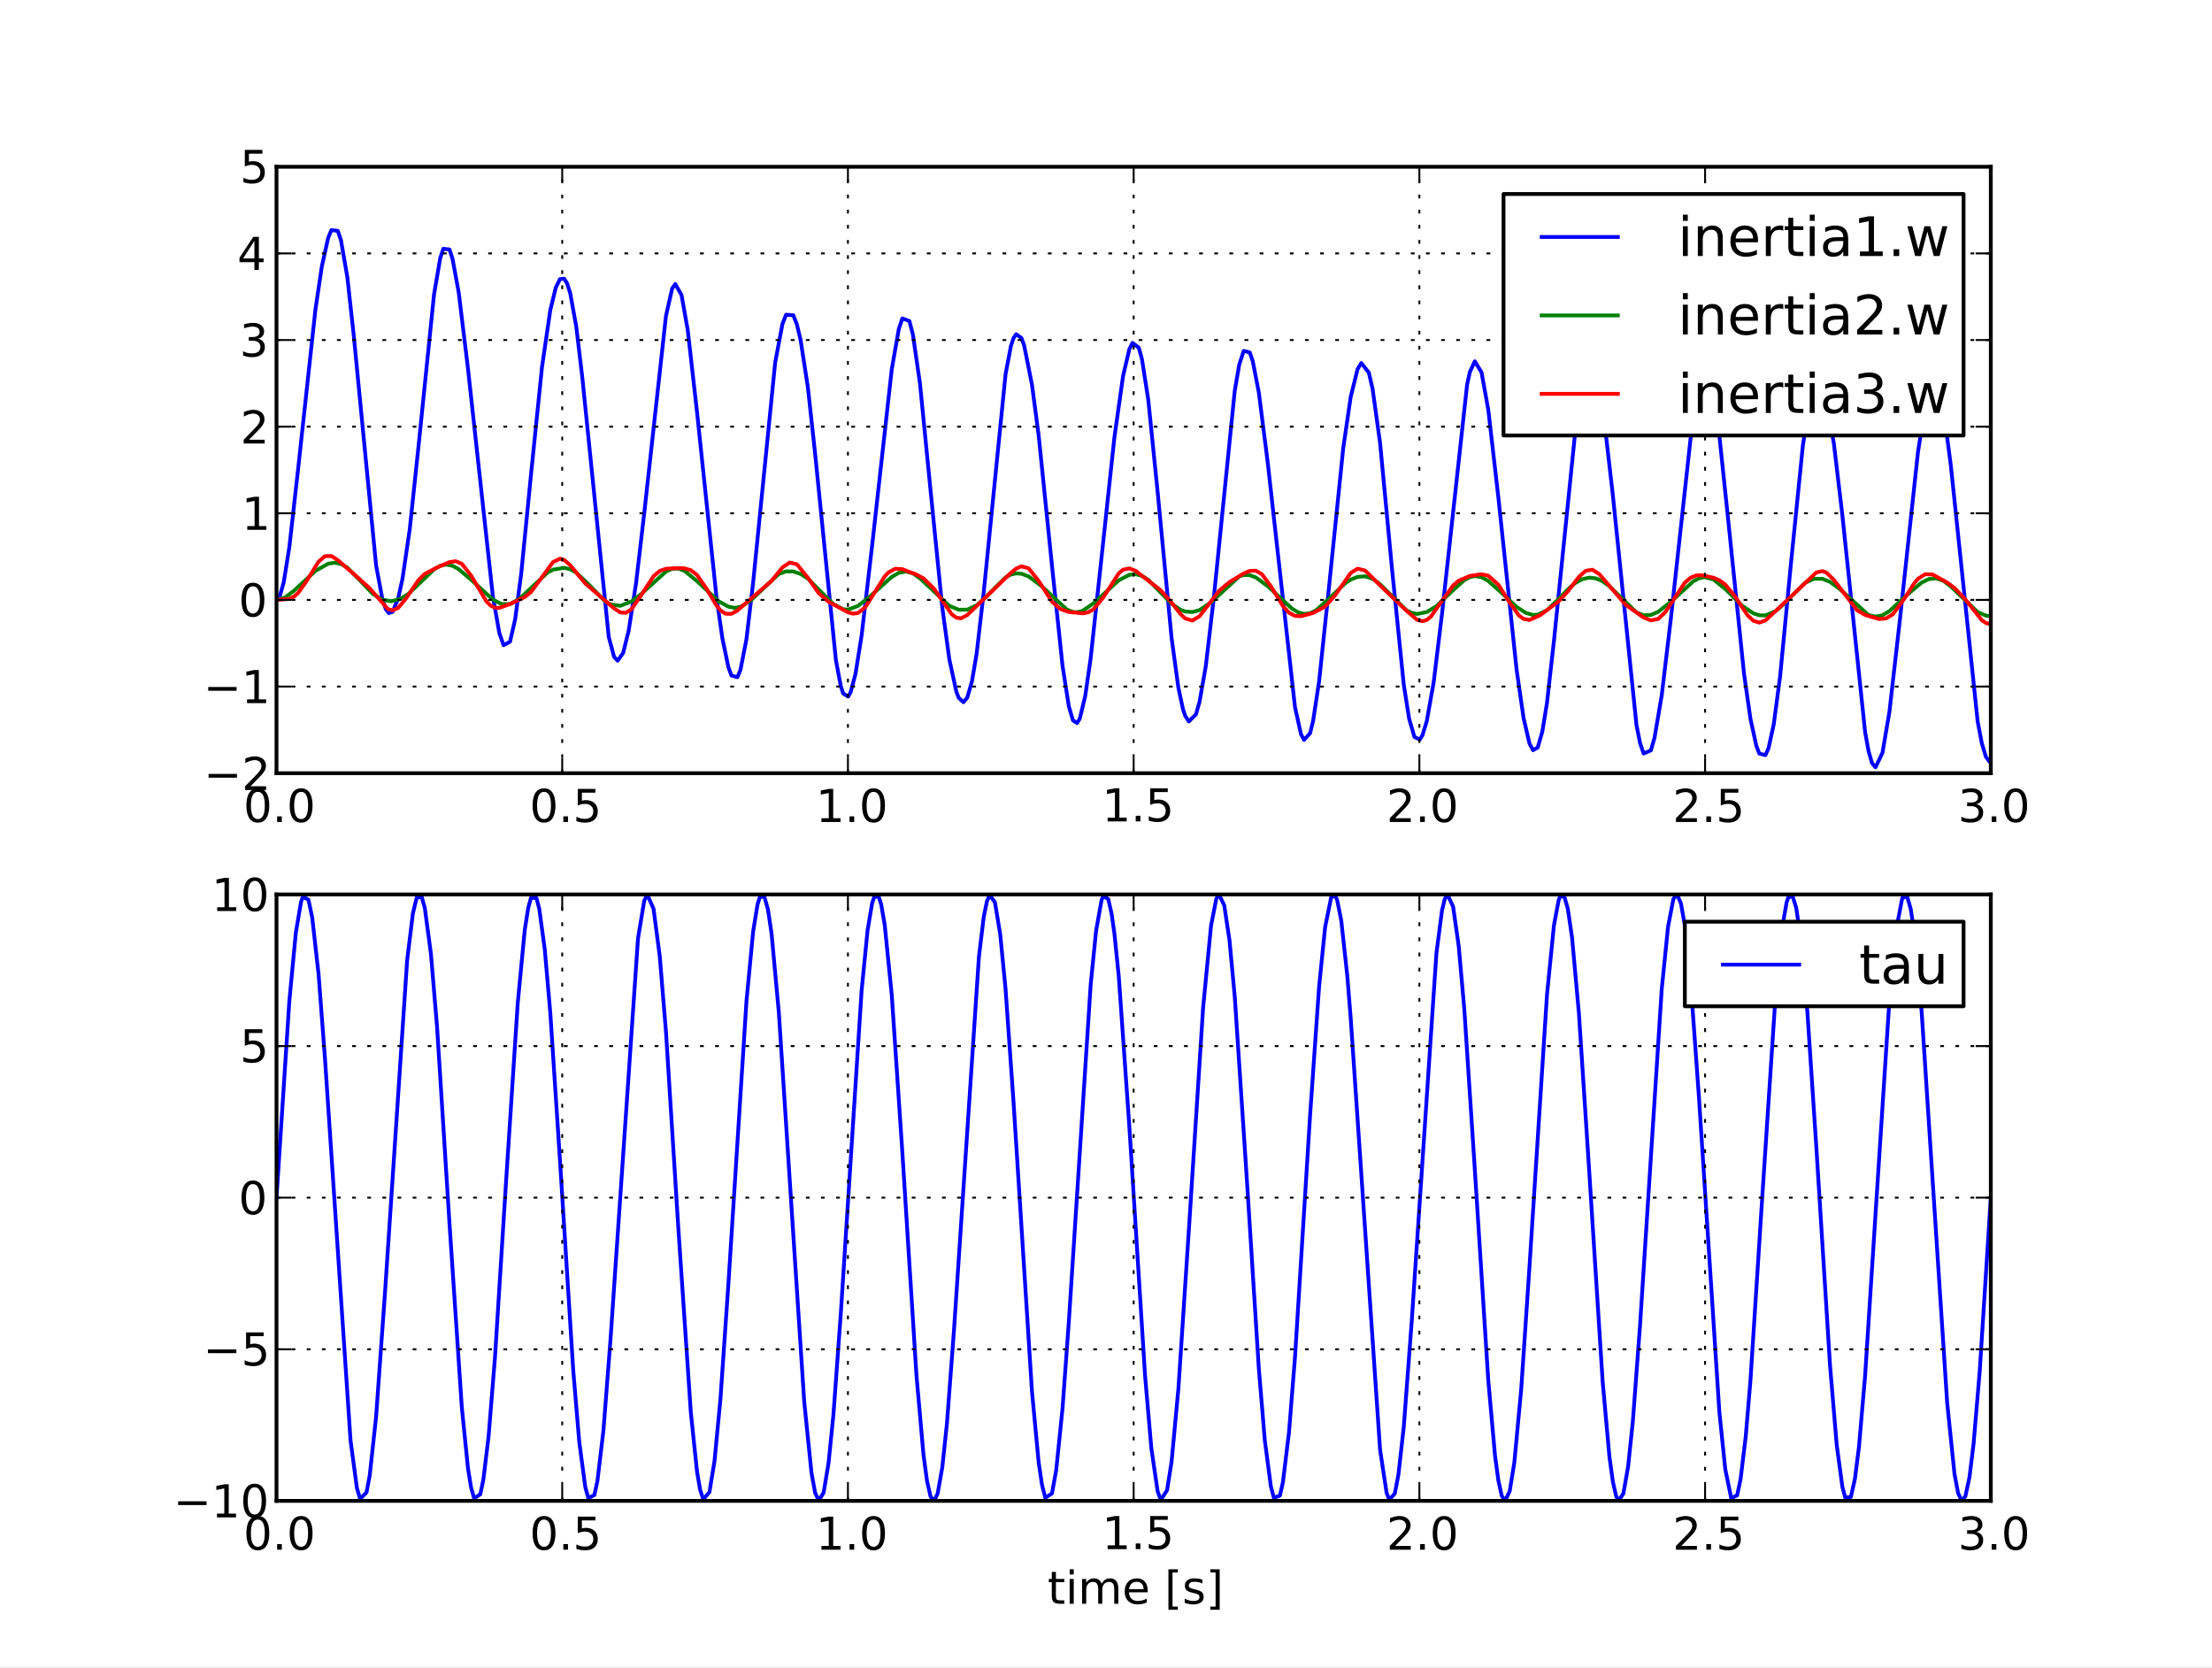 <?xml version="1.0" standalone="no"?>
<!DOCTYPE svg PUBLIC "-//W3C//DTD SVG 1.1//EN"
  "http://www.w3.org/Graphics/SVG/1.1/DTD/svg11.dtd">
<!-- Created with matplotlib (http://matplotlib.sourceforge.net/) -->
<svg width="585pt" height="441pt" viewBox="0 0 585 441"
   xmlns="http://www.w3.org/2000/svg"
   xmlns:xlink="http://www.w3.org/1999/xlink"
   version="1.1"
   id="svg1">
<rect x="0" y="0" width="585" height="441" fill="#333333" stroke="none"/>
<g id="figure1">
<g id="patch1">
<path style="fill: #ffffff; stroke: #ffffff; stroke-width: 1; stroke-linejoin: round; stroke-linecap: square;  opacity: 1"  d="M0 441L585 441L585 0
L0 0L0 441"/>
</g>
<g id="axes1">
<g id="patch2">
<path style="fill: #ffffff; opacity: 1"  d="M73.125 204.464L526.5 204.464L526.5 44.1
L73.125 44.1L73.125 204.464"/>
</g>
<g id="line2d1">
<defs>
  <clipPath id="pc3769e3e2eff82f1d1a2fae431057c3a">
<rect x="73.125" y="44.1" width="453.375" height="160.364"/>
  </clipPath>
</defs><path style="fill: none; stroke: #0000ff; stroke-width: 1; stroke-linejoin: round; stroke-linecap: square;  opacity: 1" clip-path="url(#pc3769e3e2eff82f1d1a2fae431057c3a)" d="M73.125 158.645L74.005 157.635L75.036 153.98
L76.52 144.69L78.822 124.193L83.413 81.926
L85.103 70.506L86.792 62.895L87.637 60.851
L89.327 61.045L90.172 63.513L91.862 73.292
L93.551 88.68L99.465 149.517L101.144 158.523
L102.042 161.105L102.81 162.107L103.83 161.796
L105.303 158.227L106.436 153.101L108.35 140.052
L110.712 117.722L114.79 77.846L116.421 68.282
L117.237 65.782L118.868 65.966L119.684 68.469
L121.315 77.37L123.761 97.444L130.351 157.721
L132.047 167.367L133.177 170.624L134.888 169.688
L136.247 163.742L137.851 151.625L140.428 125.545
L143.342 97.051L145.528 82.05L146.986 76.056
L148.091 73.814L149.197 73.687L149.996 74.985
L150.795 77.517L152.393 86.3L153.991 99.748
L160.993 168.427L162.403 173.696L163.343 174.719
L164.799 172.669L166.255 166.816L168.22 154.188
L170.372 135.771L176.125 83.541L177.769 76.28
L178.59 75.115L180.234 78L181.877 87.223
L184.343 109.01L189.49 157.947L191.047 168.808
L192.64 176.448L193.436 178.632L195.028 179.079
L195.824 177.159L197.416 169.013L199.182 154.043
L205.007 95.874L206.928 85.696L207.889 83.228
L209.81 83.374L210.771 85.866L211.731 89.902
L213.653 102.393L215.574 120.01L221.065 174.554
L222.36 181.451L223.007 183.401L224.302 184.2
L224.949 183.102L226.244 178.232L227.869 168.039
L230.646 144.285L235.843 97.636L237.708 86.991
L238.641 84.207L240.506 84.891L241.438 88.483
L243.303 101.437L246.101 129.705L249.207 160.671
L251.068 174.367L252.93 182.951L253.551 184.553
L254.792 185.699L255.81 184.468L257.045 180.205
L258.279 172.902L260.165 156.596L265.932 99.004
L267.338 91.536L268.041 89.415L268.745 88.379
L270.151 89.403L270.854 91.343L272.926 101.756
L274.689 115.135L278.214 149.59L281.003 176.07
L282.676 186.815L283.762 190.489L284.847 191.206
L285.567 190.036L287.007 184.043L288.447 174.03
L291.326 147.352L294.723 115.656L297.017 99.419
L298.679 92.311L299.51 90.674L301.171 91.934
L302.002 94.955L303.663 105.591L306.156 130.093
L309.848 168.756L311.648 181.899L312.847 187.492
L313.447 189.292L314.395 190.785L316.291 188.905
L317.239 185.573L318.884 176.214L320.976 158.41
L326.553 103.303L327.74 96.422L328.928 92.796
L330.522 93.199L331.319 95.54L332.914 103.783
L335.306 122.592L342.481 186.985L344.076 194.173
L344.873 195.653L346.467 193.906L347.265 190.698
L348.859 180.16L351.251 157.441L355.249 118.436
L357.216 104.951L359.038 97.604L360.03 96.003
L362.012 98.556L363.003 102.829L364.986 117.172
L368.161 150.65L371.244 181.013L372.659 190.021
L374.074 194.892L375.489 195.565L376.197 194.422
L377.305 190.818L379.15 180.49L381.36 162.342
L387.991 101.766L388.728 98.372L390.033 95.544
L391.813 98.459L393.594 108.307L396.264 131.518
L401.101 177.181L402.935 189.893L404.496 196.628
L405.446 198.388L406.672 197.67L407.899 193.442
L409.126 185.866L410.966 169.485L416.657 113.563
L418.456 103.731L419.355 101.008L420.254 99.72
L422.052 101.615L422.951 104.768L424.749 115.335
L426.547 130.97L432.784 191.671L433.74 196.509
L434.696 199.28L436.607 198.426L437.563 195.111
L439.475 183.842L441.848 163.93L447.802 109.556
L449.306 101.518L450.058 99.286L451.976 99.777
L453.143 104.444L454.711 115.234L457.063 137.624
L461.234 178.158L462.93 190.049L464.505 197.283
L465.293 199.284L466.895 199.693L467.71 197.862
L469.093 191.571L470.797 178.685L473.674 148.739
L476.809 117.712L478.574 106.605L479.751 102.66
L480.927 101.555L481.944 102.795L482.961 105.935
L484.995 117.283L487.244 136.248L493.258 193.59
L494.177 198.66L495.095 201.813L496.014 202.919
L497.852 199.066L499.689 188.235L502.446 163.972
L507.248 119.49L509.176 107.197L510.14 103.365
L511.104 101.428L513.033 103.926L513.997 108.423
L515.925 123.053L523.03 190.84L524.113 196.515
L525.217 200.178L526.321 201.617L526.321 201.617"/>
</g>
<g id="line2d2">
<path style="fill: none; stroke: #008000; stroke-width: 1; stroke-linejoin: round; stroke-linecap: square;  opacity: 1" clip-path="url(#pc3769e3e2eff82f1d1a2fae431057c3a)" d="M73.125 158.645L75.369 158.008L77.671 156.287
L83.413 150.973L86.792 149.07L88.482 148.8
L90.172 149.132L91.862 150.11L95.241 153.526
L98.621 157.078L101.144 158.633L103.49 158.991
L105.87 158.373L108.013 157.053L111.528 153.692
L114.79 150.566L116.421 149.609L118.052 149.292
L119.684 149.628L121.315 150.518L124.577 153.294
L130.351 158.553L132.612 159.716L134.888 159.75
L137.389 158.34L144.8 151.409L146.257 150.644
L149.197 150.15L150.795 150.533L152.393 151.411
L155.589 154.443L160.053 159.026L161.463 159.849
L164.071 160.203L166.983 159.051L169.551 157.106
L176.125 151.135L177.769 150.409L179.412 150.351
L181.056 150.971L184.343 153.682L190.009 158.969
L192.64 160.426L194.232 160.736L195.824 160.497
L198.593 158.741L205.967 151.773L207.889 151.104
L209.81 151.118L211.731 151.771L213.653 153.02
L217.829 157.216L220.418 159.756L223.007 161.121
L224.302 161.201L226.891 160.245L230.046 157.763
L235.843 152.545L237.708 151.48L239.573 151.127
L241.438 151.629L243.303 152.925L251.068 160.218
L253.551 161.236L255.81 161.228L258.279 160.071
L260.588 158.009L265.932 152.681L267.338 151.934
L268.745 151.619L270.151 151.721L272.045 152.435
L275.57 155.084L282.118 161.167L283.762 161.83
L284.847 161.902L286.287 161.543L289.167 159.574
L295.87 153.459L298.679 152.012L300.34 151.833
L302.002 152.276L303.663 153.34L306.986 156.715
L309.848 159.656L312.247 161.284L313.447 161.71
L315.343 161.846L317.239 161.338L320.279 159.278
L327.74 152.423L328.928 152.06L330.522 152.101
L332.117 152.693L335.306 155.04L341.684 160.943
L343.278 161.904L344.873 162.346L346.467 162.171
L348.062 161.386L351.251 158.525L355.783 154.208
L357.216 153.276L359.038 152.541L361.021 152.408
L363.003 153.064L364.986 154.498L371.952 161.382
L373.367 162.08L374.782 162.355L377.305 161.863
L379.886 160.286L384.307 156.048L387.255 153.413
L388.728 152.618L390.033 152.335L391.813 152.627
L393.594 153.612L397.155 156.811L401.101 160.499
L403.547 162.086L405.446 162.62L406.672 162.548
L409.126 161.368L412.566 158.028L415.192 155.325
L416.657 154.137L418.456 153.154L420.254 152.753
L422.052 152.942L423.85 153.717L425.648 155.041
L432.784 161.948L434.696 162.709L436.607 162.623
L438.519 161.797L441.848 159.174L447.802 153.737
L449.306 152.933L450.81 152.62L453.143 153.225
L456.279 155.749L460.779 160.217L463.718 162.198
L465.293 162.709L466.895 162.75L469.661 161.567
L471.933 159.544L477.397 154.116L479.751 153.047
L481.944 153.06L483.978 153.863L486.494 155.712
L494.177 162.647L496.014 163.073L497.852 162.687
L499.689 161.604L504.355 157.307L508.212 154.048
L510.14 153.117L512.069 152.939L513.997 153.623
L515.925 155.086L523.03 161.865L525.217 162.799
L526.321 162.943L526.321 162.943"/>
</g>
<g id="line2d3">
<path style="fill: none; stroke: #ff0000; stroke-width: 1; stroke-linejoin: round; stroke-linecap: square;  opacity: 1" clip-path="url(#pc3769e3e2eff82f1d1a2fae431057c3a)" d="M73.125 158.645L76.52 158.362L77.671 157.818
L78.822 156.838L81.086 153.638L84.258 148.519
L85.948 147.072L87.637 147.031L89.327 148.109
L94.396 152.514L97.776 155.585L102.618 161.094
L103.83 161.417L105.303 160.768L107.339 158.305
L110.712 153.353L112.343 151.77L115.606 150.054
L118.868 148.651L120.499 148.409L122.13 149.081
L124.577 152.184L128.655 159.066L129.786 160.165
L130.916 160.705L132.047 160.755L134.888 159.729
L138.775 157.885L140.428 156.549L143.342 152.616
L146.257 148.63L148.091 147.749L149.197 148.065
L150.795 149.449L154.79 154.297L162.403 160.889
L164.071 161.958L165.527 162.053L166.983 161.127
L169.551 157.437L172.838 152.37L174.481 150.984
L176.125 150.399L179.412 150.223L181.056 150.299
L182.699 150.781L184.343 152.055L186.808 155.618
L189.49 160.12L190.528 161.388L191.843 162.301
L193.436 162.32L195.028 161.428L204.046 153.606
L206.928 150.054L208.849 148.76L210.771 149.23
L213.653 152.778L216.534 156.857L219.124 159.141
L224.302 161.93L225.596 162.277L226.891 162.121
L228.846 160.587L231.846 155.807L233.978 152.441
L234.911 151.409L236.776 150.391L238.641 150.513
L242.371 151.95L244.236 152.943L247.033 155.711
L251.689 162.422L252.93 163.342L254.171 163.511
L255.81 162.65L267.338 151.495L268.745 150.355
L270.151 149.759L272.045 150.3L274.689 153.614
L278.214 159.103L280.445 161.063L282.676 161.831
L286.287 162.19L287.727 161.946L289.167 161.156
L291.77 157.989L295.87 151.612L297.017 150.65
L298.679 150.293L300.34 150.946L306.986 156.097
L309.848 159.35L312.247 162.425L313.447 163.547
L315.343 164.103L317.239 162.95L319.582 159.934
L322.37 156.278L325.159 153.92L328.928 151.645
L330.522 150.966L332.117 150.918L333.711 151.834
L336.103 155.022L339.292 160.268L340.887 162.027
L342.481 162.864L344.076 162.946L347.265 162.097
L350.454 160.409L353.115 157.393L357.216 151.522
L359.038 150.382L361.021 150.87L364.986 154.795
L371.952 161.488L374.782 163.912L376.197 164.274
L377.305 163.946L378.413 163.062L381.36 158.899
L384.307 154.821L385.781 153.554L388.728 152.306
L391.813 151.855L393.594 152.234L396.264 154.601
L399.267 159.386L401.713 162.764L402.935 163.669
L404.496 163.945L407.286 162.703L412.193 159.051
L414.626 156.391L417.557 152.568L419.355 150.943
L421.153 150.649L422.951 151.809L429.95 159.951
L434.696 163.31L436.607 164.06L438.519 163.682
L440.431 161.851L445.547 154.126L447.05 152.8
L448.554 152.191L450.058 152.116L453.143 152.769
L454.711 153.452L456.279 154.592L458.631 157.421
L462.143 162.661L463.718 164.177L465.293 164.646
L466.895 164.073L470.797 160.46L480.339 151.395
L481.944 151.023L482.961 151.365L484.995 153.336
L491.106 161.338L493.258 162.628L496.933 163.694
L498.771 163.542L500.608 162.432L503.719 158.206
L506.284 154.185L507.248 153.053L509.176 151.829
L511.104 151.92L514.961 154.045L516.889 155.481
L519.782 158.514L524.113 163.997L525.217 164.761
L526.321 165.006L526.321 165.006"/>
</g>
<g id="matplotlib.axis1">
<g id="xtick1">
<g id="line2d4">
<path style="fill: none; stroke: #000000; stroke-width: 0.5; stroke-linejoin: round; stroke-linecap: butt; stroke-dasharray: 1,3; stroke-dashoffset: 0; opacity: 1" clip-path="url(#pc3769e3e2eff82f1d1a2fae431057c3a)" d="M73.125 204.464L73.125 44.1"/>
</g>
<g id="line2d5">
<defs><path id="m30e32995789d870ad79a2e54c91cf9c6" d="M0 0L0 -4"/></defs>
<g ><use style="fill: none; stroke: #000000; stroke-width: 0.5; stroke-linejoin: round; stroke-linecap: butt;  opacity: 1" xlink:href="#m30e32995789d870ad79a2e54c91cf9c6" x="73.125" y="204.464"/>
</g></g>
<g id="line2d6">
<defs><path id="m9281cae24120827b11d5ea8a7ad3e96b" d="M0 0L0 4"/></defs>
<g ><use style="fill: none; stroke: #000000; stroke-width: 0.5; stroke-linejoin: round; stroke-linecap: butt;  opacity: 1" xlink:href="#m9281cae24120827b11d5ea8a7ad3e96b" x="73.125" y="44.1"/>
</g></g>
<g id="text1">
<defs>
<path id="c_7a2040fe3b94fcd41d0a72c84e93b115" d="M31.781 -66.406q-7.609 0 -11.453 7.5q-3.828 7.484 -3.828 22.531q0 14.984 3.828 22.484q3.844 7.5 11.453 7.5q7.672 0 11.5 -7.5q3.844 -7.5 3.844 -22.484q0 -15.047 -3.844 -22.531q-3.828 -7.5 -11.5 -7.5M31.781 -74.219q12.266 0 18.734 9.703q6.469 9.688 6.469 28.141q0 18.406 -6.469 28.109q-6.469 9.688 -18.734 9.688q-12.25 0 -18.719 -9.688q-6.469 -9.703 -6.469 -28.109q0 -18.453 6.469 -28.141q6.469 -9.703 18.719 -9.703"/>
<path id="c_ed3e21196fb739f392806f09ca0594ef" d="M10.688 -12.406l10.312 0l0 12.406l-10.312 0z"/>
</defs>
<g style="fill: #000000; opacity: 1" transform="translate(64.375,217.37)scale(0.12)">
<use xlink:href="#c_7a2040fe3b94fcd41d0a72c84e93b115"/>
<use xlink:href="#c_ed3e21196fb739f392806f09ca0594ef" x="63.623"/>
<use xlink:href="#c_7a2040fe3b94fcd41d0a72c84e93b115" x="95.41"/>
</g>
</g>
</g>
<g id="xtick2">
<g id="line2d7">
<path style="fill: none; stroke: #000000; stroke-width: 0.5; stroke-linejoin: round; stroke-linecap: butt; stroke-dasharray: 1,3; stroke-dashoffset: 0; opacity: 1" clip-path="url(#pc3769e3e2eff82f1d1a2fae431057c3a)" d="M148.688 204.464L148.688 44.1"/>
</g>
<g id="line2d8">
<g ><use style="fill: none; stroke: #000000; stroke-width: 0.5; stroke-linejoin: round; stroke-linecap: butt;  opacity: 1" xlink:href="#m30e32995789d870ad79a2e54c91cf9c6" x="148.688" y="204.464"/>
</g></g>
<g id="line2d9">
<g ><use style="fill: none; stroke: #000000; stroke-width: 0.5; stroke-linejoin: round; stroke-linecap: butt;  opacity: 1" xlink:href="#m9281cae24120827b11d5ea8a7ad3e96b" x="148.688" y="44.1"/>
</g></g>
<g id="text2">
<defs>
<path id="c_1260a2df50f305f3db244e29828f968e" d="M10.797 -72.906l38.719 0l0 8.312l-29.688 0l0 17.859q2.141 -0.734 4.281 -1.094q2.156 -0.359 4.312 -0.359q12.203 0 19.328 6.688q7.141 6.688 7.141 18.109q0 11.766 -7.328 18.297q-7.328 6.516 -20.656 6.516q-4.594 0 -9.359 -0.781q-4.75 -0.781 -9.828 -2.344l0 -9.922q4.391 2.391 9.078 3.562q4.688 1.172 9.906 1.172q8.453 0 13.375 -4.438q4.938 -4.438 4.938 -12.062q0 -7.609 -4.938 -12.047q-4.922 -4.453 -13.375 -4.453q-3.953 0 -7.891 0.875q-3.922 0.875 -8.016 2.734z"/>
</defs>
<g style="fill: #000000; opacity: 1" transform="translate(140.062,217.37)scale(0.12)">
<use xlink:href="#c_7a2040fe3b94fcd41d0a72c84e93b115"/>
<use xlink:href="#c_ed3e21196fb739f392806f09ca0594ef" x="63.623"/>
<use xlink:href="#c_1260a2df50f305f3db244e29828f968e" x="95.41"/>
</g>
</g>
</g>
<g id="xtick3">
<g id="line2d10">
<path style="fill: none; stroke: #000000; stroke-width: 0.5; stroke-linejoin: round; stroke-linecap: butt; stroke-dasharray: 1,3; stroke-dashoffset: 0; opacity: 1" clip-path="url(#pc3769e3e2eff82f1d1a2fae431057c3a)" d="M224.25 204.464L224.25 44.1"/>
</g>
<g id="line2d11">
<g ><use style="fill: none; stroke: #000000; stroke-width: 0.5; stroke-linejoin: round; stroke-linecap: butt;  opacity: 1" xlink:href="#m30e32995789d870ad79a2e54c91cf9c6" x="224.25" y="204.464"/>
</g></g>
<g id="line2d12">
<g ><use style="fill: none; stroke: #000000; stroke-width: 0.5; stroke-linejoin: round; stroke-linecap: butt;  opacity: 1" xlink:href="#m9281cae24120827b11d5ea8a7ad3e96b" x="224.25" y="44.1"/>
</g></g>
<g id="text3">
<defs>
<path id="c_42baa63129a918535c52adb20d687ea7" d="M12.406 -8.297l16.109 0l0 -55.625l-17.531 3.516l0 -8.984l17.438 -3.516l9.859 0l0 64.609l16.109 0l0 8.297l-41.984 0z"/>
</defs>
<g style="fill: #000000; opacity: 1" transform="translate(215.758,217.37)scale(0.12)">
<use xlink:href="#c_42baa63129a918535c52adb20d687ea7"/>
<use xlink:href="#c_ed3e21196fb739f392806f09ca0594ef" x="63.623"/>
<use xlink:href="#c_7a2040fe3b94fcd41d0a72c84e93b115" x="95.41"/>
</g>
</g>
</g>
<g id="xtick4">
<g id="line2d13">
<path style="fill: none; stroke: #000000; stroke-width: 0.5; stroke-linejoin: round; stroke-linecap: butt; stroke-dasharray: 1,3; stroke-dashoffset: 0; opacity: 1" clip-path="url(#pc3769e3e2eff82f1d1a2fae431057c3a)" d="M299.812 204.464L299.812 44.1"/>
</g>
<g id="line2d14">
<g ><use style="fill: none; stroke: #000000; stroke-width: 0.5; stroke-linejoin: round; stroke-linecap: butt;  opacity: 1" xlink:href="#m30e32995789d870ad79a2e54c91cf9c6" x="299.812" y="204.464"/>
</g></g>
<g id="line2d15">
<g ><use style="fill: none; stroke: #000000; stroke-width: 0.5; stroke-linejoin: round; stroke-linecap: butt;  opacity: 1" xlink:href="#m9281cae24120827b11d5ea8a7ad3e96b" x="299.812" y="44.1"/>
</g></g>
<g id="text4">
<g style="fill: #000000; opacity: 1" transform="translate(291.445,217.214)scale(0.12)">
<use xlink:href="#c_42baa63129a918535c52adb20d687ea7"/>
<use xlink:href="#c_ed3e21196fb739f392806f09ca0594ef" x="63.623"/>
<use xlink:href="#c_1260a2df50f305f3db244e29828f968e" x="95.41"/>
</g>
</g>
</g>
<g id="xtick5">
<g id="line2d16">
<path style="fill: none; stroke: #000000; stroke-width: 0.5; stroke-linejoin: round; stroke-linecap: butt; stroke-dasharray: 1,3; stroke-dashoffset: 0; opacity: 1" clip-path="url(#pc3769e3e2eff82f1d1a2fae431057c3a)" d="M375.375 204.464L375.375 44.1"/>
</g>
<g id="line2d17">
<g ><use style="fill: none; stroke: #000000; stroke-width: 0.5; stroke-linejoin: round; stroke-linecap: butt;  opacity: 1" xlink:href="#m30e32995789d870ad79a2e54c91cf9c6" x="375.375" y="204.464"/>
</g></g>
<g id="line2d18">
<g ><use style="fill: none; stroke: #000000; stroke-width: 0.5; stroke-linejoin: round; stroke-linecap: butt;  opacity: 1" xlink:href="#m9281cae24120827b11d5ea8a7ad3e96b" x="375.375" y="44.1"/>
</g></g>
<g id="text5">
<defs>
<path id="c_ed3f3ed3ebfbd18bcb9c012009a68ad1" d="M19.188 -8.297l34.422 0l0 8.297l-46.281 0l0 -8.297q5.609 -5.812 15.297 -15.594q9.703 -9.797 12.188 -12.641q4.734 -5.312 6.609 -9q1.891 -3.688 1.891 -7.25q0 -5.812 -4.078 -9.469q-4.078 -3.672 -10.625 -3.672q-4.641 0 -9.797 1.609q-5.141 1.609 -11 4.891l0 -9.969q5.953 -2.391 11.125 -3.609q5.188 -1.219 9.484 -1.219q11.328 0 18.062 5.672q6.734 5.656 6.734 15.125q0 4.5 -1.688 8.531q-1.672 4.016 -6.125 9.484q-1.219 1.422 -7.766 8.188q-6.531 6.766 -18.453 18.922"/>
</defs>
<g style="fill: #000000; opacity: 1" transform="translate(366.664,217.37)scale(0.12)">
<use xlink:href="#c_ed3f3ed3ebfbd18bcb9c012009a68ad1"/>
<use xlink:href="#c_ed3e21196fb739f392806f09ca0594ef" x="63.623"/>
<use xlink:href="#c_7a2040fe3b94fcd41d0a72c84e93b115" x="95.41"/>
</g>
</g>
</g>
<g id="xtick6">
<g id="line2d19">
<path style="fill: none; stroke: #000000; stroke-width: 0.5; stroke-linejoin: round; stroke-linecap: butt; stroke-dasharray: 1,3; stroke-dashoffset: 0; opacity: 1" clip-path="url(#pc3769e3e2eff82f1d1a2fae431057c3a)" d="M450.938 204.464L450.938 44.1"/>
</g>
<g id="line2d20">
<g ><use style="fill: none; stroke: #000000; stroke-width: 0.5; stroke-linejoin: round; stroke-linecap: butt;  opacity: 1" xlink:href="#m30e32995789d870ad79a2e54c91cf9c6" x="450.938" y="204.464"/>
</g></g>
<g id="line2d21">
<g ><use style="fill: none; stroke: #000000; stroke-width: 0.5; stroke-linejoin: round; stroke-linecap: butt;  opacity: 1" xlink:href="#m9281cae24120827b11d5ea8a7ad3e96b" x="450.938" y="44.1"/>
</g></g>
<g id="text6">
<g style="fill: #000000; opacity: 1" transform="translate(442.352,217.37)scale(0.12)">
<use xlink:href="#c_ed3f3ed3ebfbd18bcb9c012009a68ad1"/>
<use xlink:href="#c_ed3e21196fb739f392806f09ca0594ef" x="63.623"/>
<use xlink:href="#c_1260a2df50f305f3db244e29828f968e" x="95.41"/>
</g>
</g>
</g>
<g id="xtick7">
<g id="line2d22">
<path style="fill: none; stroke: #000000; stroke-width: 0.5; stroke-linejoin: round; stroke-linecap: butt; stroke-dasharray: 1,3; stroke-dashoffset: 0; opacity: 1" clip-path="url(#pc3769e3e2eff82f1d1a2fae431057c3a)" d="M526.5 204.464L526.5 44.1"/>
</g>
<g id="line2d23">
<g ><use style="fill: none; stroke: #000000; stroke-width: 0.5; stroke-linejoin: round; stroke-linecap: butt;  opacity: 1" xlink:href="#m30e32995789d870ad79a2e54c91cf9c6" x="526.5" y="204.464"/>
</g></g>
<g id="line2d24">
<g ><use style="fill: none; stroke: #000000; stroke-width: 0.5; stroke-linejoin: round; stroke-linecap: butt;  opacity: 1" xlink:href="#m9281cae24120827b11d5ea8a7ad3e96b" x="526.5" y="44.1"/>
</g></g>
<g id="text7">
<defs>
<path id="c_3dcfa38a02242cb63ec6726c6e70be7a" d="M40.578 -39.312q7.078 1.516 11.047 6.312q3.984 4.781 3.984 11.812q0 10.781 -7.422 16.703q-7.422 5.906 -21.094 5.906q-4.578 0 -9.438 -0.906q-4.859 -0.906 -10.031 -2.719l0 -9.516q4.094 2.391 8.969 3.609q4.891 1.219 10.219 1.219q9.266 0 14.125 -3.656q4.859 -3.656 4.859 -10.641q0 -6.453 -4.516 -10.078q-4.516 -3.641 -12.562 -3.641l-8.5 0l0 -8.109l8.891 0q7.266 0 11.125 -2.906q3.859 -2.906 3.859 -8.375q0 -5.609 -3.984 -8.609q-3.969 -3.016 -11.391 -3.016q-4.062 0 -8.703 0.891q-4.641 0.875 -10.203 2.719l0 -8.781q5.625 -1.562 10.531 -2.344q4.906 -0.781 9.25 -0.781q11.234 0 17.766 5.109q6.547 5.094 6.547 13.781q0 6.062 -3.469 10.234q-3.469 4.172 -9.859 5.781"/>
</defs>
<g style="fill: #000000; opacity: 1" transform="translate(517.812,217.37)scale(0.12)">
<use xlink:href="#c_3dcfa38a02242cb63ec6726c6e70be7a"/>
<use xlink:href="#c_ed3e21196fb739f392806f09ca0594ef" x="63.623"/>
<use xlink:href="#c_7a2040fe3b94fcd41d0a72c84e93b115" x="95.41"/>
</g>
</g>
</g>
</g>
<g id="matplotlib.axis2">
<g id="ytick1">
<g id="line2d25">
<path style="fill: none; stroke: #000000; stroke-width: 0.5; stroke-linejoin: round; stroke-linecap: butt; stroke-dasharray: 1,3; stroke-dashoffset: 0; opacity: 1" clip-path="url(#pc3769e3e2eff82f1d1a2fae431057c3a)" d="M73.125 204.464L526.5 204.464"/>
</g>
<g id="line2d26">
<defs><path id="m3400efa6b1638b3fea9e19e898273957" d="M0 0L4 0"/></defs>
<g ><use style="fill: none; stroke: #000000; stroke-width: 0.5; stroke-linejoin: round; stroke-linecap: butt;  opacity: 1" xlink:href="#m3400efa6b1638b3fea9e19e898273957" x="73.125" y="204.464"/>
</g></g>
<g id="line2d27">
<defs><path id="m20b58b2501143cb5e0a5e8f1ef6f1643" d="M0 0L-4 0"/></defs>
<g ><use style="fill: none; stroke: #000000; stroke-width: 0.5; stroke-linejoin: round; stroke-linecap: butt;  opacity: 1" xlink:href="#m20b58b2501143cb5e0a5e8f1ef6f1643" x="526.5" y="204.464"/>
</g></g>
<g id="text8">
<defs>
<path id="c_6a8d56c819c37117ab4cf023bec22a5a" d="M10.594 -35.5l62.594 0l0 8.297l-62.594 0z"/>
</defs>
<g style="fill: #000000; opacity: 1" transform="translate(53.891,208.917)scale(0.12)">
<use xlink:href="#c_6a8d56c819c37117ab4cf023bec22a5a"/>
<use xlink:href="#c_ed3f3ed3ebfbd18bcb9c012009a68ad1" x="83.789"/>
</g>
</g>
</g>
<g id="ytick2">
<g id="line2d28">
<path style="fill: none; stroke: #000000; stroke-width: 0.5; stroke-linejoin: round; stroke-linecap: butt; stroke-dasharray: 1,3; stroke-dashoffset: 0; opacity: 1" clip-path="url(#pc3769e3e2eff82f1d1a2fae431057c3a)" d="M73.125 181.555L526.5 181.555"/>
</g>
<g id="line2d29">
<g ><use style="fill: none; stroke: #000000; stroke-width: 0.5; stroke-linejoin: round; stroke-linecap: butt;  opacity: 1" xlink:href="#m3400efa6b1638b3fea9e19e898273957" x="73.125" y="181.555"/>
</g></g>
<g id="line2d30">
<g ><use style="fill: none; stroke: #000000; stroke-width: 0.5; stroke-linejoin: round; stroke-linecap: butt;  opacity: 1" xlink:href="#m20b58b2501143cb5e0a5e8f1ef6f1643" x="526.5" y="181.555"/>
</g></g>
<g id="text9">
<g style="fill: #000000; opacity: 1" transform="translate(53.797,185.93)scale(0.12)">
<use xlink:href="#c_6a8d56c819c37117ab4cf023bec22a5a"/>
<use xlink:href="#c_42baa63129a918535c52adb20d687ea7" x="83.789"/>
</g>
</g>
</g>
<g id="ytick3">
<g id="line2d31">
<path style="fill: none; stroke: #000000; stroke-width: 0.5; stroke-linejoin: round; stroke-linecap: butt; stroke-dasharray: 1,3; stroke-dashoffset: 0; opacity: 1" clip-path="url(#pc3769e3e2eff82f1d1a2fae431057c3a)" d="M73.125 158.645L526.5 158.645"/>
</g>
<g id="line2d32">
<g ><use style="fill: none; stroke: #000000; stroke-width: 0.5; stroke-linejoin: round; stroke-linecap: butt;  opacity: 1" xlink:href="#m3400efa6b1638b3fea9e19e898273957" x="73.125" y="158.645"/>
</g></g>
<g id="line2d33">
<g ><use style="fill: none; stroke: #000000; stroke-width: 0.5; stroke-linejoin: round; stroke-linecap: butt;  opacity: 1" xlink:href="#m20b58b2501143cb5e0a5e8f1ef6f1643" x="526.5" y="158.645"/>
</g></g>
<g id="text10">
<g style="fill: #000000; opacity: 1" transform="translate(63.078,163.013)scale(0.12)">
<use xlink:href="#c_7a2040fe3b94fcd41d0a72c84e93b115"/>
</g>
</g>
</g>
<g id="ytick4">
<g id="line2d34">
<path style="fill: none; stroke: #000000; stroke-width: 0.5; stroke-linejoin: round; stroke-linecap: butt; stroke-dasharray: 1,3; stroke-dashoffset: 0; opacity: 1" clip-path="url(#pc3769e3e2eff82f1d1a2fae431057c3a)" d="M73.125 135.736L526.5 135.736"/>
</g>
<g id="line2d35">
<g ><use style="fill: none; stroke: #000000; stroke-width: 0.5; stroke-linejoin: round; stroke-linecap: butt;  opacity: 1" xlink:href="#m3400efa6b1638b3fea9e19e898273957" x="73.125" y="135.736"/>
</g></g>
<g id="line2d36">
<g ><use style="fill: none; stroke: #000000; stroke-width: 0.5; stroke-linejoin: round; stroke-linecap: butt;  opacity: 1" xlink:href="#m20b58b2501143cb5e0a5e8f1ef6f1643" x="526.5" y="135.736"/>
</g></g>
<g id="text11">
<g style="fill: #000000; opacity: 1" transform="translate(63.906,140.111)scale(0.12)">
<use xlink:href="#c_42baa63129a918535c52adb20d687ea7"/>
</g>
</g>
</g>
<g id="ytick5">
<g id="line2d37">
<path style="fill: none; stroke: #000000; stroke-width: 0.5; stroke-linejoin: round; stroke-linecap: butt; stroke-dasharray: 1,3; stroke-dashoffset: 0; opacity: 1" clip-path="url(#pc3769e3e2eff82f1d1a2fae431057c3a)" d="M73.125 112.827L526.5 112.827"/>
</g>
<g id="line2d38">
<g ><use style="fill: none; stroke: #000000; stroke-width: 0.5; stroke-linejoin: round; stroke-linecap: butt;  opacity: 1" xlink:href="#m3400efa6b1638b3fea9e19e898273957" x="73.125" y="112.827"/>
</g></g>
<g id="line2d39">
<g ><use style="fill: none; stroke: #000000; stroke-width: 0.5; stroke-linejoin: round; stroke-linecap: butt;  opacity: 1" xlink:href="#m20b58b2501143cb5e0a5e8f1ef6f1643" x="526.5" y="112.827"/>
</g></g>
<g id="text12">
<g style="fill: #000000; opacity: 1" transform="translate(63.562,117.28)scale(0.12)">
<use xlink:href="#c_ed3f3ed3ebfbd18bcb9c012009a68ad1"/>
</g>
</g>
</g>
<g id="ytick6">
<g id="line2d40">
<path style="fill: none; stroke: #000000; stroke-width: 0.5; stroke-linejoin: round; stroke-linecap: butt; stroke-dasharray: 1,3; stroke-dashoffset: 0; opacity: 1" clip-path="url(#pc3769e3e2eff82f1d1a2fae431057c3a)" d="M73.125 89.918L526.5 89.918"/>
</g>
<g id="line2d41">
<g ><use style="fill: none; stroke: #000000; stroke-width: 0.5; stroke-linejoin: round; stroke-linecap: butt;  opacity: 1" xlink:href="#m3400efa6b1638b3fea9e19e898273957" x="73.125" y="89.918"/>
</g></g>
<g id="line2d42">
<g ><use style="fill: none; stroke: #000000; stroke-width: 0.5; stroke-linejoin: round; stroke-linecap: butt;  opacity: 1" xlink:href="#m20b58b2501143cb5e0a5e8f1ef6f1643" x="526.5" y="89.918"/>
</g></g>
<g id="text13">
<g style="fill: #000000; opacity: 1" transform="translate(63.375,94.285)scale(0.12)">
<use xlink:href="#c_3dcfa38a02242cb63ec6726c6e70be7a"/>
</g>
</g>
</g>
<g id="ytick7">
<g id="line2d43">
<path style="fill: none; stroke: #000000; stroke-width: 0.5; stroke-linejoin: round; stroke-linecap: butt; stroke-dasharray: 1,3; stroke-dashoffset: 0; opacity: 1" clip-path="url(#pc3769e3e2eff82f1d1a2fae431057c3a)" d="M73.125 67.009L526.5 67.009"/>
</g>
<g id="line2d44">
<g ><use style="fill: none; stroke: #000000; stroke-width: 0.5; stroke-linejoin: round; stroke-linecap: butt;  opacity: 1" xlink:href="#m3400efa6b1638b3fea9e19e898273957" x="73.125" y="67.009"/>
</g></g>
<g id="line2d45">
<g ><use style="fill: none; stroke: #000000; stroke-width: 0.5; stroke-linejoin: round; stroke-linecap: butt;  opacity: 1" xlink:href="#m20b58b2501143cb5e0a5e8f1ef6f1643" x="526.5" y="67.009"/>
</g></g>
<g id="text14">
<defs>
<path id="c_a0416418d96557a09b8c1332d34883ba" d="M37.797 -64.312l-24.906 38.922l24.906 0zM35.203 -72.906l12.406 0l0 47.516l10.406 0l0 8.203l-10.406 0l0 17.188l-9.812 0l0 -17.188l-32.906 0l0 -9.516z"/>
</defs>
<g style="fill: #000000; opacity: 1" transform="translate(62.75,71.384)scale(0.12)">
<use xlink:href="#c_a0416418d96557a09b8c1332d34883ba"/>
</g>
</g>
</g>
<g id="ytick8">
<g id="line2d46">
<path style="fill: none; stroke: #000000; stroke-width: 0.5; stroke-linejoin: round; stroke-linecap: butt; stroke-dasharray: 1,3; stroke-dashoffset: 0; opacity: 1" clip-path="url(#pc3769e3e2eff82f1d1a2fae431057c3a)" d="M73.125 44.1L526.5 44.1"/>
</g>
<g id="line2d47">
<g ><use style="fill: none; stroke: #000000; stroke-width: 0.5; stroke-linejoin: round; stroke-linecap: butt;  opacity: 1" xlink:href="#m3400efa6b1638b3fea9e19e898273957" x="73.125" y="44.1"/>
</g></g>
<g id="line2d48">
<g ><use style="fill: none; stroke: #000000; stroke-width: 0.5; stroke-linejoin: round; stroke-linecap: butt;  opacity: 1" xlink:href="#m20b58b2501143cb5e0a5e8f1ef6f1643" x="526.5" y="44.1"/>
</g></g>
<g id="text15">
<g style="fill: #000000; opacity: 1" transform="translate(63.453,48.389)scale(0.12)">
<use xlink:href="#c_1260a2df50f305f3db244e29828f968e"/>
</g>
</g>
</g>
</g>
<g id="patch3">
<path style="fill: none; stroke: #000000; stroke-width: 1; stroke-linejoin: round; stroke-linecap: square;  opacity: 1"  d="M73.125 44.1L526.5 44.1"/>
</g>
<g id="patch4">
<path style="fill: none; stroke: #000000; stroke-width: 1; stroke-linejoin: round; stroke-linecap: square;  opacity: 1"  d="M526.5 204.464L526.5 44.1"/>
</g>
<g id="patch5">
<path style="fill: none; stroke: #000000; stroke-width: 1; stroke-linejoin: round; stroke-linecap: square;  opacity: 1"  d="M73.125 204.464L526.5 204.464"/>
</g>
<g id="patch6">
<path style="fill: none; stroke: #000000; stroke-width: 1; stroke-linejoin: round; stroke-linecap: square;  opacity: 1"  d="M73.125 204.464L73.125 44.1"/>
</g>
<g id="legend1">
<g id="patch7">
<path style="fill: #ffffff; stroke: #000000; stroke-width: 1; stroke-linejoin: round; stroke-linecap: square;  opacity: 1"  d="M397.632 115.157L519.3 115.157L519.3 51.3
L397.632 51.3L397.632 115.157z"/>
</g>
<g id="line2d49">
<path style="fill: none; stroke: #0000ff; stroke-width: 1; stroke-linejoin: round; stroke-linecap: square;  opacity: 1"  d="M407.712 62.661L427.872 62.661"/>
</g>
<g id="line2d50">
</g>
<g id="text16">
<defs>
<path id="c_6a63bda47b2f3da1cec6aadd80692cfe" d="M9.422 -54.688l8.984 0l0 54.688l-8.984 0zM9.422 -75.984l8.984 0l0 11.391l-8.984 0z"/>
<path id="c_fe791a90f5471e2ab20a5ed41a7fa451" d="M54.891 -33.016l0 33.016l-8.984 0l0 -32.719q0 -7.766 -3.031 -11.609q-3.031 -3.859 -9.078 -3.859q-7.281 0 -11.484 4.641q-4.203 4.625 -4.203 12.641l0 30.906l-9.031 0l0 -54.688l9.031 0l0 8.5q3.234 -4.938 7.594 -7.375q4.375 -2.438 10.094 -2.438q9.422 0 14.25 5.828q4.844 5.828 4.844 17.156"/>
<path id="c_0bce5afba2dc6b9024b26277c38ad8e8" d="M56.203 -29.594l0 4.391l-41.312 0q0.594 9.281 5.594 14.141q5 4.859 13.938 4.859q5.172 0 10.031 -1.266q4.859 -1.266 9.656 -3.812l0 8.5q-4.844 2.047 -9.922 3.125q-5.078 1.078 -10.297 1.078q-13.094 0 -20.734 -7.609q-7.641 -7.625 -7.641 -20.625q0 -13.422 7.25 -21.297q7.25 -7.891 19.562 -7.891q11.031 0 17.453 7.109q6.422 7.094 6.422 19.297M47.219 -32.234q-0.094 -7.359 -4.125 -11.75q-4.031 -4.406 -10.672 -4.406q-7.516 0 -12.031 4.25q-4.516 4.25 -5.203 11.969z"/>
<path id="c_6ec8d5749226675394676a5d2a3b468b" d="M41.109 -46.297q-1.516 -0.875 -3.297 -1.281q-1.781 -0.422 -3.922 -0.422q-7.625 0 -11.703 4.953q-4.078 4.953 -4.078 14.234l0 28.812l-9.031 0l0 -54.688l9.031 0l0 8.5q2.844 -4.984 7.375 -7.391q4.547 -2.422 11.047 -2.422q0.922 0 2.047 0.125q1.125 0.109 2.484 0.359z"/>
<path id="c_0f8c41144cfbf448378cb6fd1cc8e549" d="M18.312 -70.219l0 15.531l18.5 0l0 6.984l-18.5 0l0 29.688q0 6.688 1.828 8.594q1.828 1.906 7.453 1.906l9.219 0l0 7.516l-9.219 0q-10.406 0 -14.359 -3.875q-3.953 -3.891 -3.953 -14.141l0 -29.688l-6.594 0l0 -6.984l6.594 0l0 -15.531z"/>
<path id="c_01d93a582460e35a7945ca50d148ffeb" d="M34.281 -27.484q-10.891 0 -15.094 2.484q-4.203 2.484 -4.203 8.5q0 4.781 3.156 7.594q3.156 2.797 8.562 2.797q7.484 0 12 -5.297q4.516 -5.297 4.516 -14.078l0 -2zM52.203 -31.203l0 31.203l-8.984 0l0 -8.297q-3.078 4.969 -7.672 7.344q-4.594 2.375 -11.234 2.375q-8.391 0 -13.359 -4.719q-4.953 -4.719 -4.953 -12.625q0 -9.219 6.172 -13.906q6.188 -4.688 18.438 -4.688l12.609 0l0 -0.891q0 -6.203 -4.078 -9.594q-4.078 -3.391 -11.453 -3.391q-4.688 0 -9.141 1.125q-4.438 1.125 -8.531 3.375l0 -8.312q4.922 -1.906 9.562 -2.844q4.641 -0.953 9.031 -0.953q11.875 0 17.734 6.156q5.859 6.141 5.859 18.641"/>
<path id="c_57adaa7083d7229075db8bc2c5b2febe" d="M4.203 -54.688l8.984 0l11.234 42.672l11.172 -42.672l10.594 0l11.234 42.672l11.188 -42.672l8.984 0l-14.312 54.688l-10.594 0l-11.766 -44.828l-11.812 44.828l-10.609 0z"/>
</defs>
<g style="fill: #000000; opacity: 1" transform="translate(443.712,67.701)scale(0.144)">
<use xlink:href="#c_6a63bda47b2f3da1cec6aadd80692cfe"/>
<use xlink:href="#c_fe791a90f5471e2ab20a5ed41a7fa451" x="27.783"/>
<use xlink:href="#c_0bce5afba2dc6b9024b26277c38ad8e8" x="91.162"/>
<use xlink:href="#c_6ec8d5749226675394676a5d2a3b468b" x="152.686"/>
<use xlink:href="#c_0f8c41144cfbf448378cb6fd1cc8e549" x="193.799"/>
<use xlink:href="#c_6a63bda47b2f3da1cec6aadd80692cfe" x="233.008"/>
<use xlink:href="#c_01d93a582460e35a7945ca50d148ffeb" x="260.791"/>
<use xlink:href="#c_42baa63129a918535c52adb20d687ea7" x="322.07"/>
<use xlink:href="#c_ed3e21196fb739f392806f09ca0594ef" x="385.693"/>
<use xlink:href="#c_57adaa7083d7229075db8bc2c5b2febe" x="417.48"/>
</g>
</g>
<g id="line2d51">
<path style="fill: none; stroke: #008000; stroke-width: 1; stroke-linejoin: round; stroke-linecap: square;  opacity: 1"  d="M407.712 83.407L427.872 83.407"/>
</g>
<g id="line2d52">
</g>
<g id="text17">
<g style="fill: #000000; opacity: 1" transform="translate(443.712,88.448)scale(0.144)">
<use xlink:href="#c_6a63bda47b2f3da1cec6aadd80692cfe"/>
<use xlink:href="#c_fe791a90f5471e2ab20a5ed41a7fa451" x="27.783"/>
<use xlink:href="#c_0bce5afba2dc6b9024b26277c38ad8e8" x="91.162"/>
<use xlink:href="#c_6ec8d5749226675394676a5d2a3b468b" x="152.686"/>
<use xlink:href="#c_0f8c41144cfbf448378cb6fd1cc8e549" x="193.799"/>
<use xlink:href="#c_6a63bda47b2f3da1cec6aadd80692cfe" x="233.008"/>
<use xlink:href="#c_01d93a582460e35a7945ca50d148ffeb" x="260.791"/>
<use xlink:href="#c_ed3f3ed3ebfbd18bcb9c012009a68ad1" x="322.07"/>
<use xlink:href="#c_ed3e21196fb739f392806f09ca0594ef" x="385.693"/>
<use xlink:href="#c_57adaa7083d7229075db8bc2c5b2febe" x="417.48"/>
</g>
</g>
<g id="line2d53">
<path style="fill: none; stroke: #ff0000; stroke-width: 1; stroke-linejoin: round; stroke-linecap: square;  opacity: 1"  d="M407.712 104.154L427.872 104.154"/>
</g>
<g id="line2d54">
</g>
<g id="text18">
<g style="fill: #000000; opacity: 1" transform="translate(443.712,109.194)scale(0.144)">
<use xlink:href="#c_6a63bda47b2f3da1cec6aadd80692cfe"/>
<use xlink:href="#c_fe791a90f5471e2ab20a5ed41a7fa451" x="27.783"/>
<use xlink:href="#c_0bce5afba2dc6b9024b26277c38ad8e8" x="91.162"/>
<use xlink:href="#c_6ec8d5749226675394676a5d2a3b468b" x="152.686"/>
<use xlink:href="#c_0f8c41144cfbf448378cb6fd1cc8e549" x="193.799"/>
<use xlink:href="#c_6a63bda47b2f3da1cec6aadd80692cfe" x="233.008"/>
<use xlink:href="#c_01d93a582460e35a7945ca50d148ffeb" x="260.791"/>
<use xlink:href="#c_3dcfa38a02242cb63ec6726c6e70be7a" x="322.07"/>
<use xlink:href="#c_ed3e21196fb739f392806f09ca0594ef" x="385.693"/>
<use xlink:href="#c_57adaa7083d7229075db8bc2c5b2febe" x="417.48"/>
</g>
</g>
</g>
</g>
<g id="axes2">
<g id="patch8">
<path style="fill: #ffffff; opacity: 1"  d="M73.125 396.9L526.5 396.9L526.5 236.536
L73.125 236.536L73.125 396.9"/>
</g>
<g id="line2d55">
<defs>
  <clipPath id="p5a367dadbe51f04084fb62dff987ed65">
<rect x="73.125" y="236.536" width="453.375" height="160.364"/>
  </clipPath>
</defs><path style="fill: none; stroke: #0000ff; stroke-width: 1; stroke-linejoin: round; stroke-linecap: square;  opacity: 1" clip-path="url(#p5a367dadbe51f04084fb62dff987ed65)" d="M73.125 316.718L76.52 264.71L78.246 246.59
L79.604 238.54L80.098 237.126L81.58 237.932
L82.568 242.626L84.258 257.697L85.948 279.975
L92.707 380.947L94.396 393.54L95.241 396.371
L96.931 394.67L97.776 390.19L99.465 374.656
L101.79 342.268L107.676 253.943L109.193 241.57
L110.206 237.385L111.528 237.204L112.343 240.087
L113.974 252.3L115.606 271.849L118.868 323.468
L122.13 372.1L123.761 388.233L124.577 393.326
L125.393 396.222L127.024 395.156L127.839 391.225
L129.22 379.788L130.916 358.815L133.742 313.929
L136.927 265.258L138.775 245.963L139.699 240.063
L140.428 237.392L141.885 237.519L142.614 240.314
L144.071 251.049L145.528 267.764L148.091 306.809
L151.594 362.273L153.192 381.299L154.79 393.266
L155.589 396.158L157.187 395.365L157.986 391.701
L159.583 378.341L161.463 354.153L168.729 248.202
L170.372 238.208L171.194 236.582L172.838 240.309
L174.481 252.87L176.125 272.812L179.412 325.031
L182.699 373.517L184.343 389.197L185.165 393.972
L185.986 396.497L187.63 394.575L188.971 386.295
L190.528 370.004L192.64 339.494L197.416 264.763
L199.182 246.306L200.359 239.111L200.948 237.231
L202.125 237.048L203.085 240.425L204.046 246.834
L205.967 267.621L208.849 311.918L212.692 370.718
L214.613 389.517L215.574 394.737L216.534 396.856
L217.829 394.677L219.124 386.887L220.418 374.045
L222.36 347.417L227.869 261.931L229.446 245.993
L230.646 238.857L231.246 237.079L232.446 237.244
L233.046 239.184L233.978 244.573L235.843 263.154
L238.641 304.734L242.371 363.656L244.236 384.749
L245.168 391.65L246.101 395.744L247.033 396.877
L247.966 395.008L249.207 387.999L250.448 376.272
L252.309 351.606L258.897 252.964L260.165 242.494
L261.011 238.334L261.714 236.711L263.12 238.581
L264.526 247.08L265.932 261.488L268.041 291.39
L272.926 368.01L274.689 386.685L275.57 392.649
L276.452 396.072L278.214 394.923L279.33 388.763
L281.003 372.452L282.676 349.467L288.447 260.392
L289.887 246.07L291.326 238.03L291.77 236.946
L293.1 237.767L293.987 241.67L294.723 246.852
L295.87 258.121L298.679 297.997L302.833 363.817
L304.494 383.005L306.156 394.364L306.986 396.647
L308.648 394.081L309.848 386.486L311.648 367.218
L314.395 325.53L318.187 266.415L320.279 244.795
L321.673 237.666L322.37 236.558L323.764 239.372
L325.159 248.639L326.553 263.584L329.725 311.512
L332.914 361.858L334.509 380.966L336.103 393.081
L336.9 396.068L338.495 395.497L339.292 391.955
L340.887 378.837L342.481 358.957L346.467 295.033
L348.859 260.84L350.454 245.168L352.048 237.285
L353.115 236.826L353.649 238.07L354.716 243.431
L356.316 258.073L357.216 269.261L364.986 383.394
L366.705 394.761L367.433 396.642L368.889 394.924
L369.831 389.986L371.244 377.415L373.367 349.227
L379.886 252.069L381.36 240.775L382.097 237.739
L382.834 236.553L384.307 239.795L385.781 250.2
L387.255 266.798L390.033 309.153L393.594 364.971
L395.374 384.867L396.264 391.477L397.155 395.534
L398.045 396.9L399.267 394.319L400.49 386.753
L402.324 367.2L404.496 334.958L409.126 263.072
L410.966 244.706L412.193 238.14L412.566 237.139
L413.686 237.022L414.626 240.249L415.758 247.984
L417.557 267.808L420.254 309.084L423.85 365.387
L425.648 385.295L426.547 391.821L427.446 395.731
L428.072 396.833L429.324 394.977L430.576 387.851
L431.828 375.933L433.74 350.395L439.475 261.551
L441.139 245.088L442.556 237.713L443.553 236.588
L444.55 238.891L445.547 244.525L447.05 258.752
L449.306 290.042L454.711 373.36L456.279 388.551
L457.847 396.177L459.415 395.434L460.324 391.164
L461.688 379.859L462.93 365.148L466.08 316.219
L469.661 262.024L471.365 245.084L472.501 238.645
L472.892 237.42L474.065 236.9L475.044 240.091
L476.221 248.09L477.986 267.533L480.339 303.061
L483.978 361.018L485.745 382.059L487.244 393.16
L487.993 395.99L489.492 395.865L490.568 391.047
L491.644 382.526L493.258 363.777L496.014 321.064
L499.689 264.467L501.527 245.561L503.082 237.506
L504.355 237.012L505.319 240.343L506.284 246.732
L508.212 267.549L511.104 312.002L514.961 370.953
L516.889 389.698L517.853 394.849L518.818 396.872
L519.782 395.687L520.865 390.593L521.947 381.771
L523.572 362.57L526.5 316.718L526.5 316.718"/>
</g>
<g id="matplotlib.axis3">
<g id="xtick8">
<g id="line2d56">
<path style="fill: none; stroke: #000000; stroke-width: 0.5; stroke-linejoin: round; stroke-linecap: butt; stroke-dasharray: 1,3; stroke-dashoffset: 0; opacity: 1" clip-path="url(#p5a367dadbe51f04084fb62dff987ed65)" d="M73.125 396.9L73.125 236.536"/>
</g>
<g id="line2d57">
<g ><use style="fill: none; stroke: #000000; stroke-width: 0.5; stroke-linejoin: round; stroke-linecap: butt;  opacity: 1" xlink:href="#m30e32995789d870ad79a2e54c91cf9c6" x="73.125" y="396.9"/>
</g></g>
<g id="line2d58">
<g ><use style="fill: none; stroke: #000000; stroke-width: 0.5; stroke-linejoin: round; stroke-linecap: butt;  opacity: 1" xlink:href="#m9281cae24120827b11d5ea8a7ad3e96b" x="73.125" y="236.536"/>
</g></g>
<g id="text19">
<g style="fill: #000000; opacity: 1" transform="translate(64.375,409.806)scale(0.12)">
<use xlink:href="#c_7a2040fe3b94fcd41d0a72c84e93b115"/>
<use xlink:href="#c_ed3e21196fb739f392806f09ca0594ef" x="63.623"/>
<use xlink:href="#c_7a2040fe3b94fcd41d0a72c84e93b115" x="95.41"/>
</g>
</g>
</g>
<g id="xtick9">
<g id="line2d59">
<path style="fill: none; stroke: #000000; stroke-width: 0.5; stroke-linejoin: round; stroke-linecap: butt; stroke-dasharray: 1,3; stroke-dashoffset: 0; opacity: 1" clip-path="url(#p5a367dadbe51f04084fb62dff987ed65)" d="M148.688 396.9L148.688 236.536"/>
</g>
<g id="line2d60">
<g ><use style="fill: none; stroke: #000000; stroke-width: 0.5; stroke-linejoin: round; stroke-linecap: butt;  opacity: 1" xlink:href="#m30e32995789d870ad79a2e54c91cf9c6" x="148.688" y="396.9"/>
</g></g>
<g id="line2d61">
<g ><use style="fill: none; stroke: #000000; stroke-width: 0.5; stroke-linejoin: round; stroke-linecap: butt;  opacity: 1" xlink:href="#m9281cae24120827b11d5ea8a7ad3e96b" x="148.688" y="236.536"/>
</g></g>
<g id="text20">
<g style="fill: #000000; opacity: 1" transform="translate(140.062,409.806)scale(0.12)">
<use xlink:href="#c_7a2040fe3b94fcd41d0a72c84e93b115"/>
<use xlink:href="#c_ed3e21196fb739f392806f09ca0594ef" x="63.623"/>
<use xlink:href="#c_1260a2df50f305f3db244e29828f968e" x="95.41"/>
</g>
</g>
</g>
<g id="xtick10">
<g id="line2d62">
<path style="fill: none; stroke: #000000; stroke-width: 0.5; stroke-linejoin: round; stroke-linecap: butt; stroke-dasharray: 1,3; stroke-dashoffset: 0; opacity: 1" clip-path="url(#p5a367dadbe51f04084fb62dff987ed65)" d="M224.25 396.9L224.25 236.536"/>
</g>
<g id="line2d63">
<g ><use style="fill: none; stroke: #000000; stroke-width: 0.5; stroke-linejoin: round; stroke-linecap: butt;  opacity: 1" xlink:href="#m30e32995789d870ad79a2e54c91cf9c6" x="224.25" y="396.9"/>
</g></g>
<g id="line2d64">
<g ><use style="fill: none; stroke: #000000; stroke-width: 0.5; stroke-linejoin: round; stroke-linecap: butt;  opacity: 1" xlink:href="#m9281cae24120827b11d5ea8a7ad3e96b" x="224.25" y="236.536"/>
</g></g>
<g id="text21">
<g style="fill: #000000; opacity: 1" transform="translate(215.758,409.806)scale(0.12)">
<use xlink:href="#c_42baa63129a918535c52adb20d687ea7"/>
<use xlink:href="#c_ed3e21196fb739f392806f09ca0594ef" x="63.623"/>
<use xlink:href="#c_7a2040fe3b94fcd41d0a72c84e93b115" x="95.41"/>
</g>
</g>
</g>
<g id="xtick11">
<g id="line2d65">
<path style="fill: none; stroke: #000000; stroke-width: 0.5; stroke-linejoin: round; stroke-linecap: butt; stroke-dasharray: 1,3; stroke-dashoffset: 0; opacity: 1" clip-path="url(#p5a367dadbe51f04084fb62dff987ed65)" d="M299.812 396.9L299.812 236.536"/>
</g>
<g id="line2d66">
<g ><use style="fill: none; stroke: #000000; stroke-width: 0.5; stroke-linejoin: round; stroke-linecap: butt;  opacity: 1" xlink:href="#m30e32995789d870ad79a2e54c91cf9c6" x="299.812" y="396.9"/>
</g></g>
<g id="line2d67">
<g ><use style="fill: none; stroke: #000000; stroke-width: 0.5; stroke-linejoin: round; stroke-linecap: butt;  opacity: 1" xlink:href="#m9281cae24120827b11d5ea8a7ad3e96b" x="299.812" y="236.536"/>
</g></g>
<g id="text22">
<g style="fill: #000000; opacity: 1" transform="translate(291.445,409.65)scale(0.12)">
<use xlink:href="#c_42baa63129a918535c52adb20d687ea7"/>
<use xlink:href="#c_ed3e21196fb739f392806f09ca0594ef" x="63.623"/>
<use xlink:href="#c_1260a2df50f305f3db244e29828f968e" x="95.41"/>
</g>
</g>
</g>
<g id="xtick12">
<g id="line2d68">
<path style="fill: none; stroke: #000000; stroke-width: 0.5; stroke-linejoin: round; stroke-linecap: butt; stroke-dasharray: 1,3; stroke-dashoffset: 0; opacity: 1" clip-path="url(#p5a367dadbe51f04084fb62dff987ed65)" d="M375.375 396.9L375.375 236.536"/>
</g>
<g id="line2d69">
<g ><use style="fill: none; stroke: #000000; stroke-width: 0.5; stroke-linejoin: round; stroke-linecap: butt;  opacity: 1" xlink:href="#m30e32995789d870ad79a2e54c91cf9c6" x="375.375" y="396.9"/>
</g></g>
<g id="line2d70">
<g ><use style="fill: none; stroke: #000000; stroke-width: 0.5; stroke-linejoin: round; stroke-linecap: butt;  opacity: 1" xlink:href="#m9281cae24120827b11d5ea8a7ad3e96b" x="375.375" y="236.536"/>
</g></g>
<g id="text23">
<g style="fill: #000000; opacity: 1" transform="translate(366.664,409.806)scale(0.12)">
<use xlink:href="#c_ed3f3ed3ebfbd18bcb9c012009a68ad1"/>
<use xlink:href="#c_ed3e21196fb739f392806f09ca0594ef" x="63.623"/>
<use xlink:href="#c_7a2040fe3b94fcd41d0a72c84e93b115" x="95.41"/>
</g>
</g>
</g>
<g id="xtick13">
<g id="line2d71">
<path style="fill: none; stroke: #000000; stroke-width: 0.5; stroke-linejoin: round; stroke-linecap: butt; stroke-dasharray: 1,3; stroke-dashoffset: 0; opacity: 1" clip-path="url(#p5a367dadbe51f04084fb62dff987ed65)" d="M450.938 396.9L450.938 236.536"/>
</g>
<g id="line2d72">
<g ><use style="fill: none; stroke: #000000; stroke-width: 0.5; stroke-linejoin: round; stroke-linecap: butt;  opacity: 1" xlink:href="#m30e32995789d870ad79a2e54c91cf9c6" x="450.938" y="396.9"/>
</g></g>
<g id="line2d73">
<g ><use style="fill: none; stroke: #000000; stroke-width: 0.5; stroke-linejoin: round; stroke-linecap: butt;  opacity: 1" xlink:href="#m9281cae24120827b11d5ea8a7ad3e96b" x="450.938" y="236.536"/>
</g></g>
<g id="text24">
<g style="fill: #000000; opacity: 1" transform="translate(442.352,409.806)scale(0.12)">
<use xlink:href="#c_ed3f3ed3ebfbd18bcb9c012009a68ad1"/>
<use xlink:href="#c_ed3e21196fb739f392806f09ca0594ef" x="63.623"/>
<use xlink:href="#c_1260a2df50f305f3db244e29828f968e" x="95.41"/>
</g>
</g>
</g>
<g id="xtick14">
<g id="line2d74">
<path style="fill: none; stroke: #000000; stroke-width: 0.5; stroke-linejoin: round; stroke-linecap: butt; stroke-dasharray: 1,3; stroke-dashoffset: 0; opacity: 1" clip-path="url(#p5a367dadbe51f04084fb62dff987ed65)" d="M526.5 396.9L526.5 236.536"/>
</g>
<g id="line2d75">
<g ><use style="fill: none; stroke: #000000; stroke-width: 0.5; stroke-linejoin: round; stroke-linecap: butt;  opacity: 1" xlink:href="#m30e32995789d870ad79a2e54c91cf9c6" x="526.5" y="396.9"/>
</g></g>
<g id="line2d76">
<g ><use style="fill: none; stroke: #000000; stroke-width: 0.5; stroke-linejoin: round; stroke-linecap: butt;  opacity: 1" xlink:href="#m9281cae24120827b11d5ea8a7ad3e96b" x="526.5" y="236.536"/>
</g></g>
<g id="text25">
<g style="fill: #000000; opacity: 1" transform="translate(517.812,409.806)scale(0.12)">
<use xlink:href="#c_3dcfa38a02242cb63ec6726c6e70be7a"/>
<use xlink:href="#c_ed3e21196fb739f392806f09ca0594ef" x="63.623"/>
<use xlink:href="#c_7a2040fe3b94fcd41d0a72c84e93b115" x="95.41"/>
</g>
</g>
</g>
<g id="text26">
<defs>
<path id="c_4653c6dfde66c7610eae0911760d3490" d="M52 -44.188q3.375 -6.062 8.062 -8.938q4.688 -2.875 11.031 -2.875q8.547 0 13.188 5.984q4.641 5.969 4.641 17l0 33.016l-9.031 0l0 -32.719q0 -7.859 -2.797 -11.656q-2.781 -3.812 -8.484 -3.812q-6.984 0 -11.047 4.641q-4.047 4.625 -4.047 12.641l0 30.906l-9.031 0l0 -32.719q0 -7.906 -2.781 -11.688q-2.781 -3.781 -8.594 -3.781q-6.891 0 -10.953 4.656q-4.047 4.656 -4.047 12.625l0 30.906l-9.031 0l0 -54.688l9.031 0l0 8.5q3.078 -5.031 7.375 -7.422q4.297 -2.391 10.203 -2.391q5.969 0 10.141 3.031q4.172 3.016 6.172 8.781"/>
<path id="c_d41d8cd98f00b204e9800998ecf8427e" d=""/>
<path id="c_1a1d9ef1e4ddee695bd67a282879f099" d="M8.594 -75.984l20.703 0l0 6.984l-11.719 0l0 75.203l11.719 0l0 6.984l-20.703 0z"/>
<path id="c_8e0810ad13fe20a2a87a2619799b154d" d="M44.281 -53.078l0 8.5q-3.797 -1.953 -7.906 -2.922q-4.094 -0.984 -8.5 -0.984q-6.688 0 -10.031 2.047q-3.344 2.047 -3.344 6.156q0 3.125 2.391 4.906q2.391 1.781 9.625 3.391l3.078 0.688q9.562 2.047 13.594 5.781q4.031 3.734 4.031 10.422q0 7.625 -6.031 12.078q-6.031 4.438 -16.578 4.438q-4.391 0 -9.156 -0.859q-4.766 -0.859 -10.031 -2.562l0 -9.281q4.984 2.594 9.812 3.891q4.828 1.281 9.578 1.281q6.344 0 9.75 -2.172q3.422 -2.172 3.422 -6.125q0 -3.656 -2.469 -5.609q-2.453 -1.953 -10.812 -3.766l-3.125 -0.734q-8.344 -1.75 -12.062 -5.391q-3.703 -3.641 -3.703 -9.984q0 -7.719 5.469 -11.906q5.469 -4.203 15.531 -4.203q4.969 0 9.359 0.734q4.406 0.719 8.109 2.188"/>
<path id="c_5bcf09947f6bf611091602c6fea1d302" d="M30.422 -75.984l0 89.172l-20.703 0l0 -6.984l11.672 0l0 -75.203l-11.672 0l0 -6.984z"/>
</defs>
<g style="fill: #000000; opacity: 1" transform="translate(277.055,424.103)scale(0.12)">
<use xlink:href="#c_0f8c41144cfbf448378cb6fd1cc8e549"/>
<use xlink:href="#c_6a63bda47b2f3da1cec6aadd80692cfe" x="39.209"/>
<use xlink:href="#c_4653c6dfde66c7610eae0911760d3490" x="66.992"/>
<use xlink:href="#c_0bce5afba2dc6b9024b26277c38ad8e8" x="164.404"/>
<use xlink:href="#c_d41d8cd98f00b204e9800998ecf8427e" x="225.928"/>
<use xlink:href="#c_1a1d9ef1e4ddee695bd67a282879f099" x="257.715"/>
<use xlink:href="#c_8e0810ad13fe20a2a87a2619799b154d" x="296.729"/>
<use xlink:href="#c_5bcf09947f6bf611091602c6fea1d302" x="348.828"/>
</g>
</g>
</g>
<g id="matplotlib.axis4">
<g id="ytick9">
<g id="line2d77">
<path style="fill: none; stroke: #000000; stroke-width: 0.5; stroke-linejoin: round; stroke-linecap: butt; stroke-dasharray: 1,3; stroke-dashoffset: 0; opacity: 1" clip-path="url(#p5a367dadbe51f04084fb62dff987ed65)" d="M73.125 396.9L526.5 396.9"/>
</g>
<g id="line2d78">
<g ><use style="fill: none; stroke: #000000; stroke-width: 0.5; stroke-linejoin: round; stroke-linecap: butt;  opacity: 1" xlink:href="#m3400efa6b1638b3fea9e19e898273957" x="73.125" y="396.9"/>
</g></g>
<g id="line2d79">
<g ><use style="fill: none; stroke: #000000; stroke-width: 0.5; stroke-linejoin: round; stroke-linecap: butt;  opacity: 1" xlink:href="#m20b58b2501143cb5e0a5e8f1ef6f1643" x="526.5" y="396.9"/>
</g></g>
<g id="text27">
<g style="fill: #000000; opacity: 1" transform="translate(45.844,401.267)scale(0.12)">
<use xlink:href="#c_6a8d56c819c37117ab4cf023bec22a5a"/>
<use xlink:href="#c_42baa63129a918535c52adb20d687ea7" x="83.789"/>
<use xlink:href="#c_7a2040fe3b94fcd41d0a72c84e93b115" x="147.412"/>
</g>
</g>
</g>
<g id="ytick10">
<g id="line2d80">
<path style="fill: none; stroke: #000000; stroke-width: 0.5; stroke-linejoin: round; stroke-linecap: butt; stroke-dasharray: 1,3; stroke-dashoffset: 0; opacity: 1" clip-path="url(#p5a367dadbe51f04084fb62dff987ed65)" d="M73.125 356.809L526.5 356.809"/>
</g>
<g id="line2d81">
<g ><use style="fill: none; stroke: #000000; stroke-width: 0.5; stroke-linejoin: round; stroke-linecap: butt;  opacity: 1" xlink:href="#m3400efa6b1638b3fea9e19e898273957" x="73.125" y="356.809"/>
</g></g>
<g id="line2d82">
<g ><use style="fill: none; stroke: #000000; stroke-width: 0.5; stroke-linejoin: round; stroke-linecap: butt;  opacity: 1" xlink:href="#m20b58b2501143cb5e0a5e8f1ef6f1643" x="526.5" y="356.809"/>
</g></g>
<g id="text28">
<g style="fill: #000000; opacity: 1" transform="translate(53.734,361.098)scale(0.12)">
<use xlink:href="#c_6a8d56c819c37117ab4cf023bec22a5a"/>
<use xlink:href="#c_1260a2df50f305f3db244e29828f968e" x="83.789"/>
</g>
</g>
</g>
<g id="ytick11">
<g id="line2d83">
<path style="fill: none; stroke: #000000; stroke-width: 0.5; stroke-linejoin: round; stroke-linecap: butt; stroke-dasharray: 1,3; stroke-dashoffset: 0; opacity: 1" clip-path="url(#p5a367dadbe51f04084fb62dff987ed65)" d="M73.125 316.718L526.5 316.718"/>
</g>
<g id="line2d84">
<g ><use style="fill: none; stroke: #000000; stroke-width: 0.5; stroke-linejoin: round; stroke-linecap: butt;  opacity: 1" xlink:href="#m3400efa6b1638b3fea9e19e898273957" x="73.125" y="316.718"/>
</g></g>
<g id="line2d85">
<g ><use style="fill: none; stroke: #000000; stroke-width: 0.5; stroke-linejoin: round; stroke-linecap: butt;  opacity: 1" xlink:href="#m20b58b2501143cb5e0a5e8f1ef6f1643" x="526.5" y="316.718"/>
</g></g>
<g id="text29">
<g style="fill: #000000; opacity: 1" transform="translate(63.078,321.085)scale(0.12)">
<use xlink:href="#c_7a2040fe3b94fcd41d0a72c84e93b115"/>
</g>
</g>
</g>
<g id="ytick12">
<g id="line2d86">
<path style="fill: none; stroke: #000000; stroke-width: 0.5; stroke-linejoin: round; stroke-linecap: butt; stroke-dasharray: 1,3; stroke-dashoffset: 0; opacity: 1" clip-path="url(#p5a367dadbe51f04084fb62dff987ed65)" d="M73.125 276.627L526.5 276.627"/>
</g>
<g id="line2d87">
<g ><use style="fill: none; stroke: #000000; stroke-width: 0.5; stroke-linejoin: round; stroke-linecap: butt;  opacity: 1" xlink:href="#m3400efa6b1638b3fea9e19e898273957" x="73.125" y="276.627"/>
</g></g>
<g id="line2d88">
<g ><use style="fill: none; stroke: #000000; stroke-width: 0.5; stroke-linejoin: round; stroke-linecap: butt;  opacity: 1" xlink:href="#m20b58b2501143cb5e0a5e8f1ef6f1643" x="526.5" y="276.627"/>
</g></g>
<g id="text30">
<g style="fill: #000000; opacity: 1" transform="translate(63.453,280.916)scale(0.12)">
<use xlink:href="#c_1260a2df50f305f3db244e29828f968e"/>
</g>
</g>
</g>
<g id="ytick13">
<g id="line2d89">
<path style="fill: none; stroke: #000000; stroke-width: 0.5; stroke-linejoin: round; stroke-linecap: butt; stroke-dasharray: 1,3; stroke-dashoffset: 0; opacity: 1" clip-path="url(#p5a367dadbe51f04084fb62dff987ed65)" d="M73.125 236.536L526.5 236.536"/>
</g>
<g id="line2d90">
<g ><use style="fill: none; stroke: #000000; stroke-width: 0.5; stroke-linejoin: round; stroke-linecap: butt;  opacity: 1" xlink:href="#m3400efa6b1638b3fea9e19e898273957" x="73.125" y="236.536"/>
</g></g>
<g id="line2d91">
<g ><use style="fill: none; stroke: #000000; stroke-width: 0.5; stroke-linejoin: round; stroke-linecap: butt;  opacity: 1" xlink:href="#m20b58b2501143cb5e0a5e8f1ef6f1643" x="526.5" y="236.536"/>
</g></g>
<g id="text31">
<g style="fill: #000000; opacity: 1" transform="translate(55.953,240.904)scale(0.12)">
<use xlink:href="#c_42baa63129a918535c52adb20d687ea7"/>
<use xlink:href="#c_7a2040fe3b94fcd41d0a72c84e93b115" x="63.623"/>
</g>
</g>
</g>
</g>
<g id="patch9">
<path style="fill: none; stroke: #000000; stroke-width: 1; stroke-linejoin: round; stroke-linecap: square;  opacity: 1"  d="M73.125 236.536L526.5 236.536"/>
</g>
<g id="patch10">
<path style="fill: none; stroke: #000000; stroke-width: 1; stroke-linejoin: round; stroke-linecap: square;  opacity: 1"  d="M526.5 396.9L526.5 236.536"/>
</g>
<g id="patch11">
<path style="fill: none; stroke: #000000; stroke-width: 1; stroke-linejoin: round; stroke-linecap: square;  opacity: 1"  d="M73.125 396.9L526.5 396.9"/>
</g>
<g id="patch12">
<path style="fill: none; stroke: #000000; stroke-width: 1; stroke-linejoin: round; stroke-linecap: square;  opacity: 1"  d="M73.125 396.9L73.125 236.536"/>
</g>
<g id="legend2">
<g id="patch13">
<path style="fill: #ffffff; stroke: #000000; stroke-width: 1; stroke-linejoin: round; stroke-linecap: square;  opacity: 1"  d="M445.585 266.1L519.3 266.1L519.3 243.736
L445.585 243.736L445.585 266.1z"/>
</g>
<g id="line2d92">
<path style="fill: none; stroke: #0000ff; stroke-width: 1; stroke-linejoin: round; stroke-linecap: square;  opacity: 1"  d="M455.665 255.097L475.825 255.097"/>
</g>
<g id="line2d93">
</g>
<g id="text32">
<defs>
<path id="c_c438d87e693443c2861ebd6359e6491e" d="M8.5 -21.578l0 -33.109l8.984 0l0 32.766q0 7.766 3.016 11.656q3.031 3.875 9.094 3.875q7.266 0 11.484 -4.641q4.234 -4.641 4.234 -12.656l0 -31l8.984 0l0 54.688l-8.984 0l0 -8.406q-3.266 4.984 -7.594 7.406q-4.312 2.422 -10.031 2.422q-9.422 0 -14.312 -5.859q-4.875 -5.859 -4.875 -17.141"/>
</defs>
<g style="fill: #000000; opacity: 1" transform="translate(491.665,260.137)scale(0.144)">
<use xlink:href="#c_0f8c41144cfbf448378cb6fd1cc8e549"/>
<use xlink:href="#c_01d93a582460e35a7945ca50d148ffeb" x="39.209"/>
<use xlink:href="#c_c438d87e693443c2861ebd6359e6491e" x="100.488"/>
</g>
</g>
</g>
</g>
</g>
</svg>
